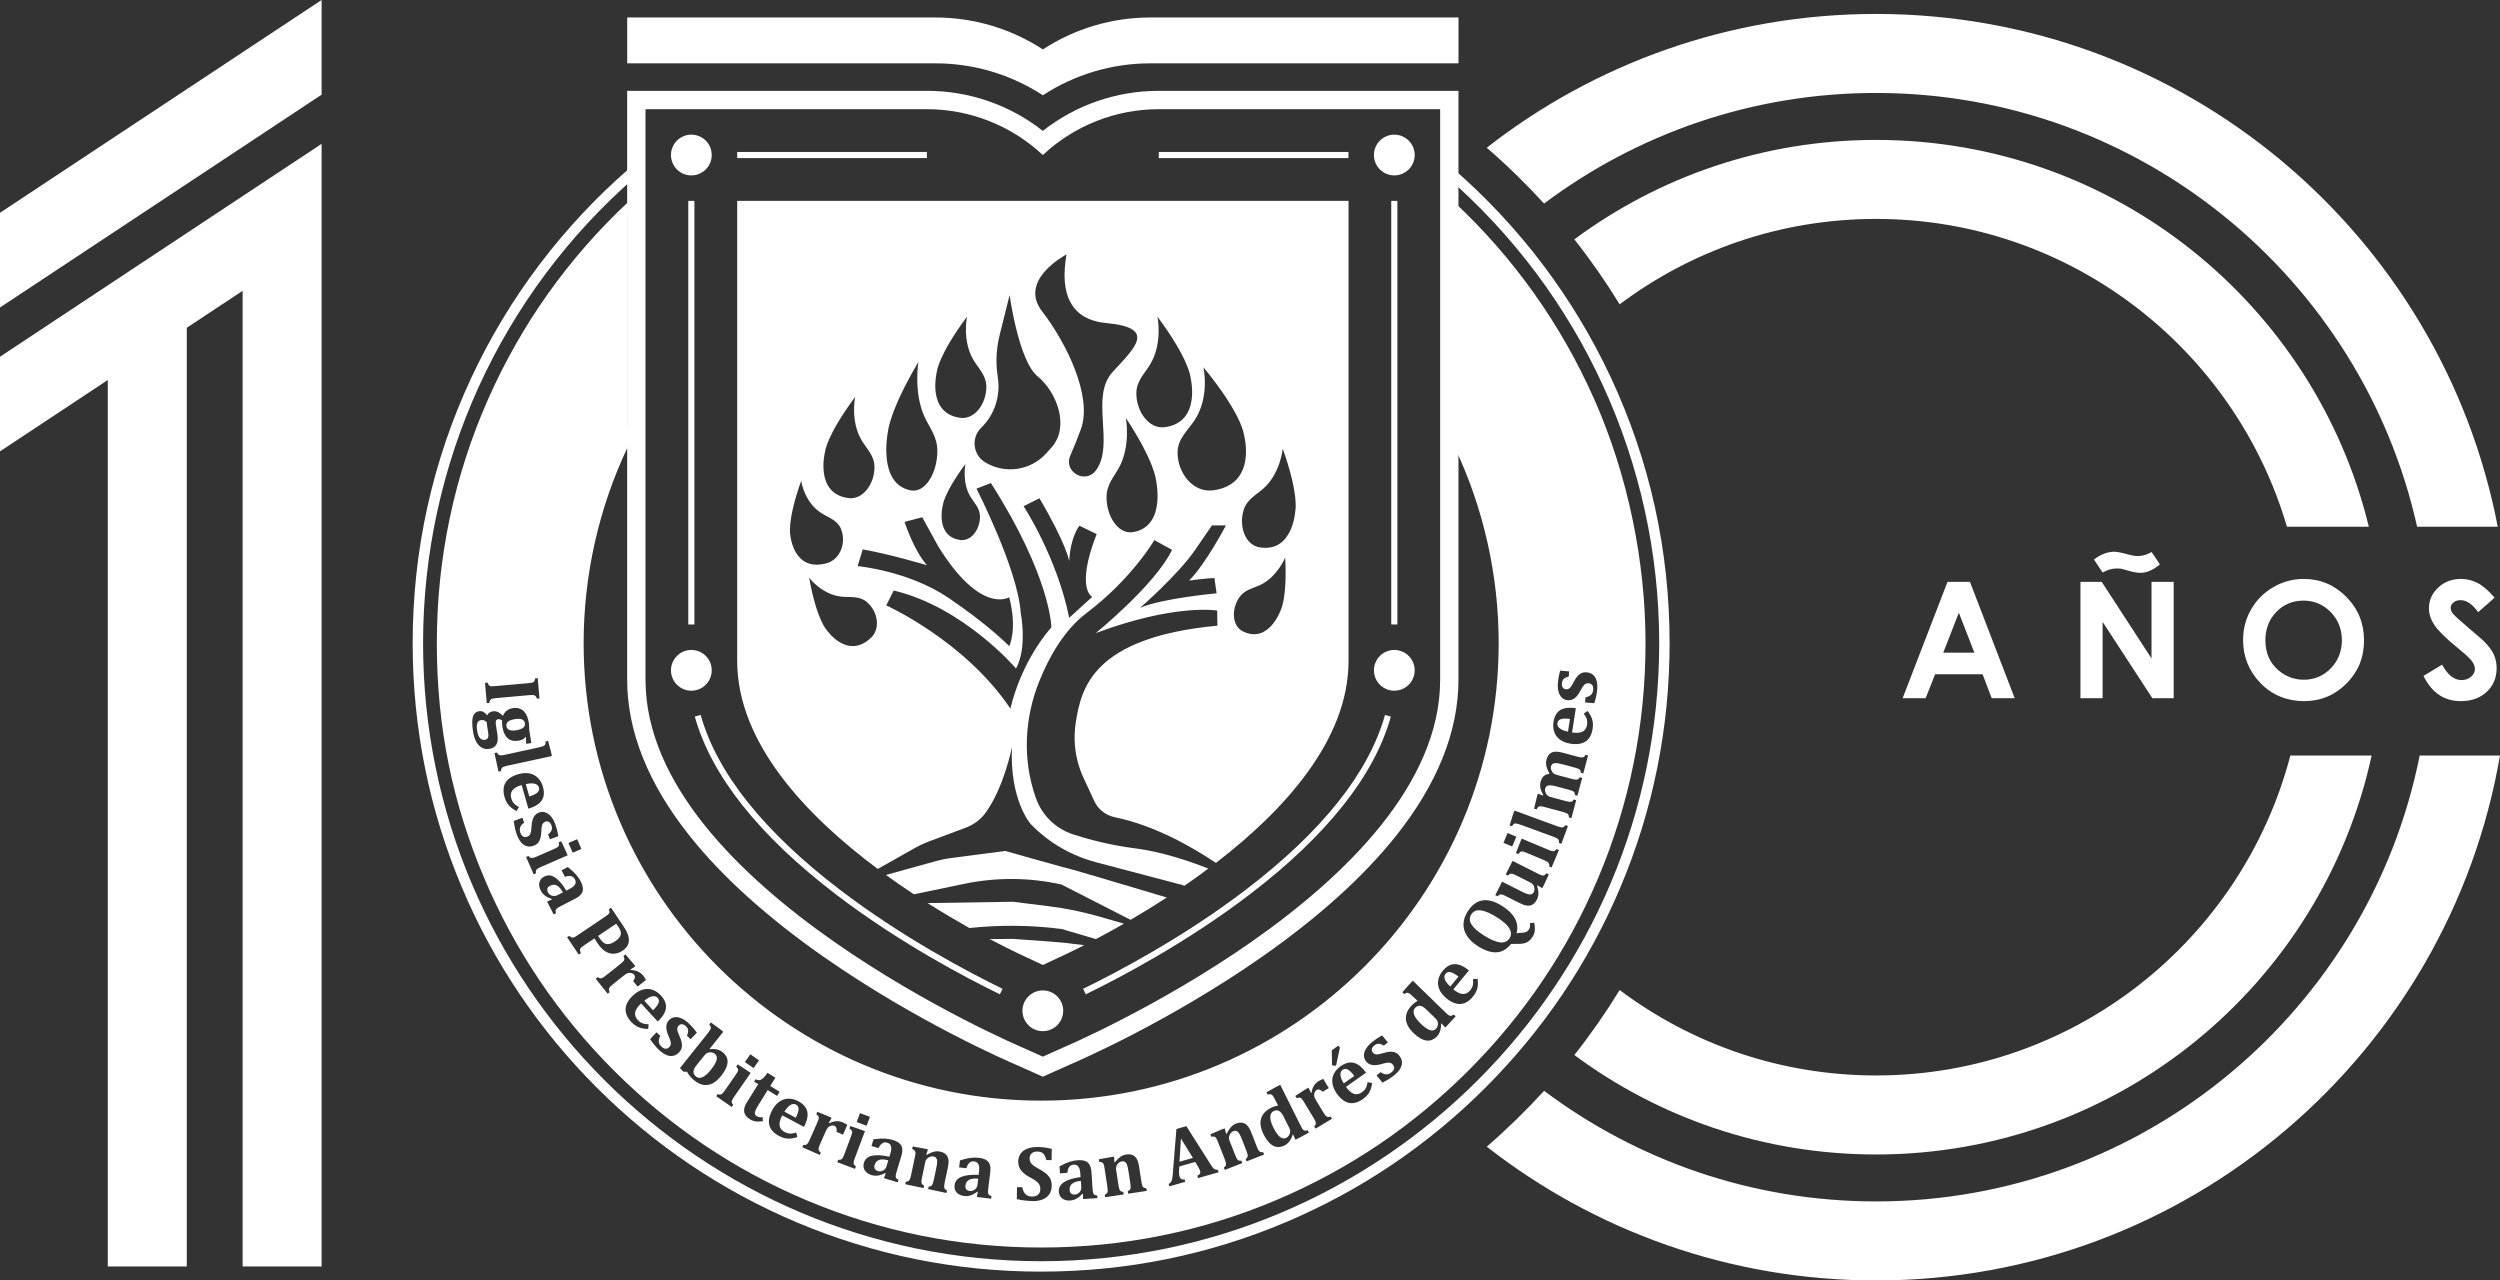 <svg xmlns="http://www.w3.org/2000/svg" id="Capa_1" data-name="Capa 1" viewBox="356.6 206.08 1169.13 598.8">
  <rect x="356.6" y="206.08" width="1169.13" height="598.8" fill="#333333" stroke="none"/>
  <g fill="#ffffff">
    <g>
      <path d="m843.48,798.76c-39.41,0-77.63-7.72-113.62-22.94-34.76-14.7-65.98-35.75-92.78-62.56-26.81-26.81-47.85-58.02-62.56-92.78-15.22-35.99-22.94-74.21-22.94-113.62,0-43.03,9.15-84.47,27.18-123.17,8.65-18.55,19.31-36.26,31.68-52.64,12.28-16.26,26.32-31.28,41.71-44.65l.57.65c-63.72,55.35-100.27,135.47-100.27,219.8,0,160.48,130.56,291.04,291.04,291.04s291.04-130.56,291.04-291.04c0-84.55-36.7-164.79-100.69-220.16l.57-.65c15.45,13.37,29.54,28.4,41.87,44.68,12.43,16.4,23.13,34.14,31.81,52.72,18.11,38.77,27.3,80.29,27.3,123.42,0,39.41-7.72,77.63-22.94,113.62-14.7,34.76-35.75,65.98-62.56,92.78-26.81,26.81-58.02,47.85-92.78,62.56-35.99,15.22-74.21,22.94-113.62,22.94Z"></path>
      <path d="m843.48,800.76c-39.68,0-78.17-7.77-114.4-23.1-35-14.8-66.43-35.99-93.42-62.98-26.99-26.99-48.18-58.42-62.98-93.42-15.33-36.24-23.1-74.73-23.1-114.4,0-43.32,9.21-85.05,27.37-124.01,8.71-18.68,19.44-36.52,31.9-53.01,12.37-16.37,26.49-31.49,41.99-44.95l1.51-1.31,3.19,3.67-1.51,1.31c-63.29,54.97-99.58,134.54-99.58,218.29,0,159.38,129.66,289.04,289.04,289.04s289.04-129.66,289.04-289.04c0-83.97-36.45-163.66-100-218.65l-1.51-1.31,3.18-3.68,1.51,1.31c15.56,13.46,29.74,28.59,42.16,44.98,12.51,16.51,23.29,34.37,32.03,53.08,18.24,39.04,27.49,80.85,27.49,124.27,0,39.68-7.77,78.17-23.1,114.4-14.8,35-36,66.43-62.98,93.42-26.99,26.99-58.42,48.18-93.42,62.98-36.24,15.33-74.72,23.1-114.4,23.1Z"></path>
    </g>
    <g>
      <path d="m809.79,757.82c-.97.54-1.54,1.43-1.69,2.68-.09.74.04,1.34.4,1.78.36.44.9.7,1.62.79.55.07,1.09-.01,1.62-.25.53-.23.97-.58,1.32-1.03.35-.46.56-.96.63-1.51l.37-2.99c-1.87-.18-3.29,0-4.26.53Z"></path>
      <path d="m767.74,748.52c-1.05.37-1.76,1.15-2.12,2.35-.22.72-.19,1.32.09,1.82.28.5.77.85,1.46,1.06.53.16,1.08.17,1.64.03.56-.14,1.05-.41,1.47-.8.42-.39.71-.85.87-1.39l.87-2.88c-1.81-.5-3.24-.56-4.29-.2Z"></path>
      <path d="m857.98,759.63c-.86.71-1.24,1.69-1.16,2.95.05.75.29,1.31.73,1.67.44.37,1.02.52,1.74.48.56-.04,1.07-.22,1.55-.55.47-.33.84-.75,1.1-1.26.26-.51.37-1.05.33-1.6l-.2-3c-1.87.17-3.23.61-4.08,1.32Z"></path>
      <path d="m956.87,728.22c-.66-1.32-1.37-2.19-2.13-2.6s-1.6-.39-2.52.06c-.67.34-1.13.86-1.37,1.58-.24.72-.26,1.6-.05,2.63.21,1.03.63,2.17,1.25,3.41,1.06,2.13,2.09,3.61,3.08,4.42.99.82,1.98.98,2.96.49.46-.23.87-.58,1.21-1.04.34-.46.55-1.01.63-1.65.07-.64-.05-1.27-.36-1.9l-2.7-5.4Z"></path>
      <path d="m730.06,724.83c.04-1.01-.36-1.74-1.21-2.19-.82-.44-1.7-.37-2.63.2s-1.86,1.62-2.8,3.13l5.33,2.84c.83-1.65,1.27-2.98,1.31-3.99Z"></path>
      <polygon points="908.19 749.36 914.46 747.57 908.87 738.55 908.19 749.36"></polygon>
      <path d="m594.73,547.43c.75.33,1.82.39,3.22.17,1.47-.23,2.56-.61,3.26-1.16.7-.54.99-1.25.86-2.12-.14-.89-.58-1.49-1.33-1.8-.75-.32-1.84-.37-3.26-.15-1.51.23-2.59.62-3.26,1.15s-.93,1.26-.79,2.17c.13.82.57,1.4,1.31,1.73Z"></path>
      <path d="m689.43,698.24c-.58-.11-1.16-.07-1.75.12-.59.19-1.07.53-1.46,1.01l-3.86,4.83c-.93,1.16-1.41,2.18-1.45,3.05s.36,1.65,1.2,2.32c.87.69,1.9.77,3.08.22s2.45-1.66,3.8-3.35c1.49-1.86,2.39-3.41,2.72-4.65.32-1.24.06-2.2-.8-2.89-.42-.33-.91-.55-1.49-.66Z"></path>
      <path d="m607.9,576.73c.75-.67,1-1.46.73-2.39-.26-.9-.91-1.48-1.97-1.75-1.06-.27-2.46-.21-4.19.17l1.65,5.81c1.77-.55,3.02-1.16,3.78-1.83Z"></path>
      <path d="m986.97,706.29c-.88-.49-1.71-.46-2.5.1-.76.54-1.09,1.35-1,2.44.09,1.09.61,2.39,1.54,3.9l4.93-3.48c-1.11-1.48-2.1-2.47-2.98-2.96Z"></path>
      <path d="m584.44,545.82c-.13-.87-.22-1.56-.24-2.05-.4-.38-.82-.65-1.24-.81-.43-.16-.9-.2-1.41-.12-.86.13-1.44.6-1.74,1.42-.3.81-.32,2.02-.07,3.63.23,1.51.66,2.61,1.28,3.32.62.7,1.39.99,2.3.85.41-.06.74-.19,1.01-.38s.46-.51.59-.95c.13-.45.13-1.05.01-1.82l-.48-3.08Z"></path>
      <path d="m664.55,675.18c.37-.93.23-1.76-.43-2.47-.63-.68-1.48-.91-2.55-.68s-2.29.92-3.67,2.04l4.09,4.44c1.33-1.29,2.18-2.4,2.55-3.34Z"></path>
      <path d="m617.01,620.18c-.99-.5-2.05-.47-3.17.11-.67.34-1.08.79-1.24,1.33-.16.54-.08,1.14.25,1.79.25.49.63.89,1.11,1.2.49.31,1.02.48,1.6.51s1.11-.08,1.6-.33l2.68-1.37c-.9-1.65-1.84-2.72-2.84-3.22Z"></path>
      <path d="m639.2,647.15c.68.4,1.43.53,2.25.4.81-.13,1.75-.55,2.8-1.26,1.04-.7,1.78-1.4,2.2-2.11.42-.7.58-1.42.47-2.14-.11-.73-.46-1.52-1.04-2.38-.47-.7-.85-1.24-1.13-1.61l-8.46,5.71.87,1.29c.68,1,1.36,1.7,2.04,2.1Z"></path>
      <path d="m1086.6,542.38c-.96.29-1.52.92-1.67,1.87-.14.92.21,1.72,1.06,2.41.85.69,2.14,1.22,3.88,1.6l.93-5.97c-1.84-.24-3.23-.21-4.2.08Z"></path>
      <path d="m1062.25,639.94c-.54-.82-1.29-1.64-2.24-2.44-.95-.81-2.05-1.6-3.29-2.39-2.03-1.28-3.84-2.2-5.42-2.75-1.58-.55-2.92-.72-4.03-.51-1.11.21-1.99.82-2.62,1.83-.94,1.48-.92,3.03.04,4.65s2.92,3.35,5.87,5.22c3.09,1.95,5.62,3.03,7.59,3.24,1.98.21,3.44-.44,4.41-1.97.5-.79.71-1.59.63-2.41-.08-.82-.39-1.64-.93-2.46Z"></path>
      <path d="m1101.96,392.37c-15.42-34.7-37.31-65.54-65.12-91.63-.13-.13-.28-.28-.43-.42l-2.64,2.83c1.04.96,2.06,1.95,3.08,2.91v100.34c-.17-.32-.32-.62-.49-.94l-3.44,1.81c1.36,2.61,2.68,5.23,3.93,7.88,13.51,28.47,20.61,59.98,20.61,91.7,0,117.98-95.99,213.95-213.95,213.95s-213.97-95.97-213.97-213.95c0-31.7,7.1-63.25,20.61-91.7,1.11-2.38,2.29-4.72,3.49-7.05l-3.44-1.79s-.04.08-.06.11v-100.35c1.02-.96,2.04-1.95,3.08-2.91l-2.64-2.83c-.15.13-.3.28-.43.42-27.81,26.09-49.71,56.92-65.12,91.63-16.02,36.12-24.14,74.64-24.14,114.49s7.48,75.17,22.22,110.01c14.23,33.65,34.61,63.87,60.57,89.83,25.94,25.96,56.17,46.32,89.83,60.57,34.84,14.74,71.85,22.2,110.01,22.2s75.15-7.46,109.99-22.2c33.67-14.24,63.89-34.61,89.83-60.57,25.96-25.96,46.34-56.19,60.57-89.83,14.74-34.84,22.22-71.87,22.22-110.01s-8.12-78.36-24.14-114.49Zm-288.33,371c-1.1.84-2.15,1.42-3.13,1.73-.98.32-2,.41-3.04.28-1.03-.13-1.91-.43-2.62-.9-.71-.47-1.23-1.07-1.53-1.79-.31-.72-.41-1.52-.3-2.39.22-1.76,1.26-3.04,3.11-3.84,1.86-.8,4.57-1.11,8.13-.94l.21-1.71c.14-1.12.12-1.99-.06-2.63s-.45-1.1-.82-1.4c-.37-.29-.82-.48-1.38-.54-.55-.07-1.04-.03-1.46.11-.43.14-.83.46-1.22.95s-.72,1.2-.99,2.13l-3.4-.42.4-3.27c1.17-.36,2.13-.62,2.89-.79.76-.18,1.51-.3,2.25-.39.73-.08,1.39-.13,1.96-.13.57,0,1.14.03,1.71.1,1.45.18,2.59.51,3.41,1.01.82.49,1.39,1.2,1.72,2.11.32.92.39,2.14.21,3.66l-.87,7.02c-.1.79-.15,1.41-.17,1.84-.02.44,0,.77.05.98.05.22.13.4.24.54.1.14.24.26.4.36.16.1.48.24.94.42l-.15,1.19-6.7-.82.45-2.34-.26-.12Zm-15.34-1.57c.09.2.23.38.43.54.2.17.45.32.75.47l-.25,1.17-8.6-1.82.25-1.17c.57-.01.99-.13,1.26-.34.27-.21.49-.52.65-.94.17-.42.37-1.18.61-2.31l1-4.74c.18-.84.31-1.53.38-2.08.08-.55.11-1,.11-1.36,0-.36-.05-.67-.14-.93-.09-.26-.2-.48-.33-.66-.13-.18-.3-.33-.5-.45-.2-.12-.46-.21-.79-.28-.45-.1-.95-.06-1.49.12-.54.18-1.03.47-1.47.89s-.71.91-.83,1.46l-1.44,6.83c-.24,1.13-.37,1.91-.39,2.37-.02.45.05.83.22,1.13.16.3.51.58,1.04.82l-.25,1.17-8.57-1.81.25-1.17c.6-.03,1.03-.15,1.31-.35.27-.2.49-.51.66-.92.17-.41.37-1.18.61-2.3l1.54-7.29c.18-.87.31-1.53.37-1.95.06-.43.06-.78,0-1.06-.06-.28-.19-.52-.38-.73-.2-.21-.57-.43-1.11-.67l.25-1.21,4.89.88,2.24.47-.81,2.5.2.1c.87-.5,1.62-.87,2.26-1.13.63-.25,1.28-.43,1.93-.52.65-.09,1.32-.06,1.99.08.97.2,1.75.51,2.32.93.58.41,1.01.93,1.3,1.54.28.61.43,1.32.44,2.13,0,.8-.09,1.72-.31,2.73l-1.37,6.49c-.11.52-.2,1.01-.28,1.47-.08.46-.11.83-.1,1.12.01.29.06.53.15.73Zm-22.71-4.95c.08.16.19.3.34.42.15.13.43.32.86.57l-.35,1.15-6.46-1.95.84-2.22-.23-.17c-1.23.64-2.36,1.03-3.38,1.18s-2.04.07-3.04-.24c-.99-.3-1.8-.75-2.43-1.33-.62-.59-1.03-1.26-1.21-2.02-.18-.76-.14-1.56.11-2.41.51-1.7,1.75-2.79,3.72-3.26,1.97-.47,4.69-.32,8.17.45l.5-1.65c.33-1.08.46-1.94.39-2.6-.07-.66-.25-1.16-.56-1.52-.31-.35-.73-.61-1.26-.77-.53-.16-1.02-.21-1.46-.14-.44.07-.9.31-1.37.73-.47.42-.92,1.06-1.34,1.93l-3.28-.99.96-3.16c1.21-.15,2.2-.25,2.99-.29.78-.04,1.54-.04,2.28,0,.74.04,1.39.11,1.96.2.57.1,1.12.23,1.66.39,1.4.42,2.46.95,3.19,1.57.73.62,1.17,1.42,1.34,2.37.16.96.02,2.17-.42,3.64l-2.05,6.77c-.23.76-.39,1.36-.48,1.79-.09.43-.13.75-.12.98.01.23.06.42.14.57Zm-19.7-6.34c.06.16.16.33.32.5.15.17.37.36.66.56l-.42,1.12-8.29-3.1.42-1.12c.61.06,1.06.01,1.36-.15.3-.16.56-.43.79-.81.23-.38.54-1.11.94-2.18l2.95-7.9c.21-.56.35-1.01.43-1.37.08-.36.08-.67.02-.92-.07-.26-.2-.49-.4-.68-.2-.2-.48-.41-.84-.63l.43-1.16,4.72,1.61,2.12.79-4.52,12.07c-.24.63-.41,1.13-.52,1.48-.11.35-.19.63-.22.83-.04.2-.05.38-.04.56,0,.17.04.34.09.5Zm-8.13-16.91c-.15-.48-.48-.83-.99-1.05-.24-.11-.54-.15-.9-.13-.36.02-.72.11-1.09.27-.37.16-.67.36-.9.6-.23.23-.42.49-.58.76-.16.27-.37.7-.62,1.27l-2.34,5.29c-.46,1.05-.75,1.8-.86,2.26-.11.45-.1.85.03,1.19.13.34.44.68.95,1.03l-.48,1.1-8.18-3.61.48-1.1c.59.09,1.05.07,1.35-.08.31-.14.58-.4.83-.76.25-.37.61-1.07,1.07-2.13l3.01-6.81c.36-.82.62-1.43.76-1.84.15-.4.22-.75.22-1.03s-.08-.55-.23-.79c-.15-.25-.46-.54-.95-.89l.5-1.13,4.6,1.88,2.09.92-1.34,2.4.19.15c1.23-.59,2.36-.91,3.4-.96,1.04-.04,2.05.16,3.05.59.67.3,1.35.68,2.03,1.15l-2.02,4.58-3-1.33c.1-.72.07-1.32-.08-1.8Zm-26.57-1.13c.19,1.27.98,2.28,2.36,3.02.81.43,1.62.67,2.44.72.81.04,1.8-.12,2.97-.48l.54,2.1c-1.7.57-3.22.81-4.54.72-1.32-.09-2.68-.51-4.06-1.25-2.48-1.33-3.99-3.01-4.51-5.03-.53-2.03-.08-4.38,1.36-7.06.92-1.73,2.04-3.04,3.36-3.95,1.31-.91,2.74-1.37,4.26-1.38,1.53-.01,3.08.4,4.64,1.24.97.52,1.76,1.08,2.37,1.7.61.61,1.07,1.26,1.38,1.94.31.68.48,1.39.52,2.14.05.89-.06,1.82-.32,2.79-.26,1-.72,2.13-1.38,3.39l-10.14-5.42c-1.02,1.94-1.44,3.54-1.25,4.81Zm-11.54-5.45c.09.42.33.75.71.99.29.18.56.31.82.4s.55.15.89.17c.33.02.72,0,1.15-.08l.17,1.9c-1.38.21-2.54.24-3.47.09s-1.81-.47-2.63-.98c-1.53-.95-2.42-2.07-2.66-3.37-.24-1.29.16-2.78,1.2-4.45l5.35-8.61-1.92-1.2.66-1.06c.69.29,1.25.42,1.67.4.42-.02.83-.15,1.2-.39.38-.24.79-.61,1.23-1.1.44-.49.95-1.14,1.51-1.94l3.68,2.29-2.39,3.85,4.39,2.72-1.2,1.93-4.39-2.73-4.31,6.95c-.72,1.16-1.2,2.05-1.44,2.67-.24.62-.31,1.14-.21,1.56Zm-10.67-4.93c.11.21.27.44.51.7l-.68.98-7.27-5.04.68-.98c.58.21,1.03.27,1.36.19.33-.08.65-.28.96-.59.31-.31.8-.94,1.45-1.89l4.81-6.93c.34-.49.59-.89.75-1.22.16-.33.24-.63.24-.89s-.07-.52-.22-.76c-.15-.24-.37-.52-.66-.82l.7-1.01,4.18,2.73,1.86,1.29-7.35,10.59c-.39.56-.68.99-.87,1.3-.2.31-.33.56-.42.75-.08.18-.14.36-.18.53-.04.17-.05.34-.03.51.01.17.07.36.18.57Zm5.98-19.33l2.53-3.65,4.08,2.83-2.53,3.65-4.08-2.83Zm58.48,25.62l-1.56,4.16-4.65-1.74,1.56-4.16,4.65,1.74Zm-68.57-39.82l-6.48,8.12v.02c.98-.07,1.8-.07,2.45-.01.65.06,1.28.19,1.9.41.61.22,1.2.55,1.74.99,1.68,1.34,2.47,2.94,2.36,4.8-.11,1.86-1.1,3.97-2.99,6.33-1.31,1.63-2.65,2.8-4.02,3.51-1.38.7-2.77.94-4.2.71-1.42-.23-2.85-.92-4.29-2.07-1.49-1.19-2.64-2.55-3.45-4.08l-1.69-.03-1.61-1.7,12.28-15.37c.54-.68.95-1.2,1.23-1.57.28-.37.5-.7.66-1,.16-.3.25-.57.27-.8.02-.23-.02-.47-.12-.7s-.31-.55-.64-.95l.75-.94,4.11,2.96,1.74,1.39Zm-39.97-5.45c.62.68,1.31,1.17,2.06,1.47.75.31,1.74.48,2.96.52l-.18,2.16c-1.8-.02-3.3-.29-4.52-.81-1.22-.52-2.36-1.36-3.43-2.51-1.91-2.07-2.78-4.15-2.61-6.24.17-2.09,1.37-4.16,3.6-6.22,1.44-1.33,2.93-2.2,4.47-2.63,1.54-.42,3.03-.39,4.48.1,1.45.49,2.77,1.39,3.98,2.7.75.81,1.31,1.6,1.68,2.38.37.78.6,1.54.66,2.29.07.74,0,1.47-.21,2.19-.25.85-.65,1.7-1.22,2.53-.57.86-1.38,1.77-2.42,2.75l-7.79-8.45c-1.6,1.49-2.52,2.87-2.76,4.14-.24,1.26.17,2.47,1.24,3.63Zm8.71,5.73l1.77,1.66c-.54,1-.77,1.92-.68,2.75.08.83.51,1.61,1.28,2.32.66.62,1.3.94,1.92.96.62.02,1.2-.26,1.74-.83.34-.36.55-.74.63-1.14.08-.4.06-.89-.08-1.45-.14-.57-.46-1.45-.97-2.64-.29-.67-.52-1.33-.71-1.98-.19-.66-.29-1.3-.31-1.92s.07-1.21.25-1.78c.19-.57.51-1.1.96-1.58.74-.8,1.62-1.27,2.62-1.42,1-.15,2.08.01,3.22.5,1.14.49,2.26,1.24,3.35,2.27.64.6,1.25,1.22,1.82,1.85.57.63,1.26,1.49,2.07,2.59l-2.89,3.08-1.75-1.63c.32-.75.51-1.4.56-1.94.05-.53-.02-1-.2-1.39-.18-.39-.47-.78-.88-1.16-.58-.54-1.17-.84-1.76-.9-.59-.06-1.11.15-1.56.63-.31.34-.52.68-.62,1.04s-.1.79.01,1.31c.11.52.44,1.4.99,2.63.51,1.12.85,2.11,1.02,2.98.17.86.16,1.67-.02,2.41-.18.75-.58,1.45-1.19,2.1-.67.71-1.38,1.21-2.13,1.48-.75.27-1.52.35-2.31.24-.79-.11-1.6-.4-2.41-.86-.82-.46-1.63-1.07-2.44-1.82-1.46-1.36-2.88-3.08-4.28-5.17l2.96-3.16Zm-12.91-42.92c-.06,1.87-1.03,3.45-2.91,4.72-1.33.9-2.69,1.38-4.07,1.45-1.38.07-2.7-.28-3.97-1.06-1.26-.78-2.46-2.01-3.6-3.7-.66-.97-1.17-1.78-1.55-2.43l-4.81,3.24c-.66.45-1.11.79-1.36,1.02-.24.24-.41.47-.49.7-.09.23-.11.48-.08.77.04.29.16.69.39,1.19l-.99.67-5.45-8.09.99-.67c.35.3.66.52.92.66.26.14.53.19.81.16.27-.03.58-.14.92-.32.34-.18.75-.44,1.23-.76l12.96-8.74c.47-.32.86-.6,1.16-.84.3-.24.52-.48.65-.72.13-.24.18-.51.16-.81-.02-.3-.11-.68-.27-1.12l.99-.67,5.89,8.74c1.71,2.53,2.54,4.74,2.48,6.62Zm-34.11-12.77l-1.06.55-3.08-6,2.19-.94-.04-.28c-1.31-.44-2.38-.98-3.19-1.61-.82-.63-1.46-1.42-1.94-2.36-.47-.92-.72-1.82-.73-2.67-.01-.86.19-1.62.62-2.27.42-.66,1.03-1.19,1.81-1.59,1.58-.81,3.22-.67,4.93.41,1.71,1.09,3.49,3.15,5.35,6.19l1.53-.79c1-.51,1.71-1.02,2.14-1.53.43-.5.66-.99.7-1.46.04-.47-.07-.95-.32-1.44-.25-.49-.56-.88-.92-1.15-.36-.27-.85-.43-1.48-.47-.63-.04-1.4.08-2.32.38l-1.56-3.05,2.94-1.51c.95.76,1.71,1.41,2.28,1.95.57.54,1.1,1.08,1.59,1.64.48.56.89,1.08,1.21,1.55s.62.96.88,1.47c.67,1.3,1.03,2.43,1.08,3.39.06.96-.2,1.83-.78,2.61-.58.78-1.55,1.53-2.91,2.23l-6.29,3.23c-.71.37-1.25.66-1.62.89-.37.23-.63.43-.79.6-.15.17-.26.33-.31.5-.06.16-.08.34-.07.54s.07.53.18,1.02Zm-9.32-18.67l-1.1.48-3.53-8.11,1.1-.48c.38.48.73.77,1.05.88.32.1.7.1,1.13,0,.43-.1,1.17-.38,2.22-.84l7.73-3.36c.54-.24.97-.45,1.28-.65.31-.2.54-.41.68-.63.14-.23.21-.48.21-.76,0-.28-.04-.63-.13-1.04l1.13-.49,2.12,4.51.9,2.08-11.82,5.14c-.62.27-1.1.49-1.43.65-.33.16-.58.3-.75.42s-.31.23-.43.35c-.12.12-.21.26-.29.42s-.13.34-.14.58c-.02.23,0,.52.06.86Zm-.1-58.57c1.02-.22,1.76-.39,2.24-.51.47-.12.87-.25,1.18-.37.31-.12.56-.27.72-.44.17-.17.29-.37.35-.63.07-.25.1-.63.08-1.15l1.17-.25,1.32,4.85.48,2.22-20.25,4.41c-1.12.24-1.89.45-2.3.61-.41.16-.72.38-.92.66-.2.27-.32.73-.34,1.37l-1.17.25-1.89-8.68,1.17-.25c.16.34.32.59.47.77.16.18.32.3.49.38.17.08.38.14.63.17.25.03.58.01.99-.05.41-.06,1-.18,1.75-.34l13.82-3.01Zm-2.99-24.75l-15.57,1.38c-.42.04-.81.08-1.17.14-.36.06-.65.13-.87.22-.22.09-.41.22-.55.37-.14.15-.26.35-.36.61-.09.25-.17.56-.22.91l-1.19.1-.84-9.48,1.19-.11c.16.43.32.77.48,1.02.16.25.37.42.63.53.26.11.58.16.96.16.38,0,.86-.02,1.44-.07l15.59-1.38c.58-.05,1.05-.11,1.42-.17.37-.06.67-.17.91-.32.24-.15.42-.36.54-.63.12-.27.22-.64.3-1.11l1.19-.11.84,9.48-1.19.11c-.18-.48-.35-.83-.52-1.05-.17-.22-.37-.38-.6-.49-.23-.1-.52-.16-.87-.18-.35-.02-.87,0-1.54.06Zm-11.14,40.89c1.09-1.79,3.1-3.1,6.02-3.93,1.88-.54,3.61-.65,5.17-.33,1.57.31,2.89,1.01,3.96,2.1,1.07,1.09,1.85,2.49,2.34,4.2.3,1.06.44,2.02.43,2.89-.02.87-.16,1.65-.44,2.34-.27.69-.67,1.32-1.18,1.86-.61.65-1.35,1.22-2.23,1.71-.9.51-2.03.96-3.4,1.37l-3.15-11.05c-2.1.61-3.54,1.43-4.33,2.45-.78,1.02-.96,2.29-.53,3.8.25.88.64,1.63,1.18,2.25.53.61,1.34,1.21,2.41,1.8l-1.13,1.85c-1.59-.83-2.82-1.75-3.67-2.76-.85-1.01-1.5-2.27-1.93-3.79-.77-2.71-.61-4.96.48-6.75Zm7.86,16.44l.84,2.28c-.93.65-1.55,1.37-1.85,2.15-.3.78-.27,1.66.1,2.65.31.85.74,1.42,1.29,1.72s1.19.31,1.93.04c.46-.17.82-.42,1.08-.74.26-.32.45-.76.58-1.33s.24-1.5.32-2.79c.04-.73.13-1.42.25-2.09.13-.67.32-1.29.59-1.85.26-.56.61-1.06,1.03-1.48.42-.43.95-.75,1.57-.98,1.02-.38,2.01-.41,2.98-.09s1.85.95,2.65,1.89c.8.95,1.46,2.13,1.98,3.53.3.83.57,1.65.79,2.47.22.82.45,1.9.69,3.24l-3.97,1.46-.82-2.25c.63-.53,1.09-1.02,1.37-1.48.28-.46.43-.9.45-1.33.01-.43-.07-.91-.26-1.43-.28-.75-.67-1.28-1.17-1.6-.5-.32-1.06-.36-1.67-.14-.43.16-.77.37-1.02.65-.25.27-.44.66-.58,1.18-.14.51-.24,1.45-.3,2.8-.05,1.23-.19,2.27-.43,3.11-.24.85-.6,1.56-1.1,2.15-.5.58-1.17,1.03-2.01,1.34-.92.34-1.77.46-2.56.36-.79-.1-1.51-.37-2.17-.82-.66-.45-1.25-1.07-1.77-1.85-.52-.78-.98-1.69-1.36-2.72-.69-1.87-1.19-4.05-1.5-6.54l4.07-1.5Zm21.55,11.81l4.07-1.77,1.98,4.56-4.07,1.77-1.98-4.56Zm-44.77-58.67c.2-.83.54-1.49,1.02-2,.48-.51,1.15-.83,2-.96.68-.11,1.34.01,1.98.35s1.22.87,1.75,1.58c.28-.56.64-.99,1.07-1.28.43-.3.99-.5,1.67-.61.56-.09,1.11-.05,1.63.11.53.16,1.02.4,1.48.73.46.33.98.76,1.55,1.31.38-1.01.96-1.82,1.74-2.44.78-.61,1.74-1,2.89-1.18,1.11-.17,2.1-.12,2.95.16.86.28,1.59.73,2.2,1.35.61.62,1.11,1.39,1.48,2.3.38.91.65,1.92.82,3.02.1.61.15,1.15.16,1.63.01.47.02.94.01,1.39l1,6.47-2.4.37-.13-3.12-.21-.04c-.28.39-.7.73-1.24,1.05-.55.31-1.23.53-2.04.65-2.08.32-3.75-.06-5.02-1.16-1.27-1.09-2.09-2.87-2.47-5.31-.18-1.18-.23-2.17-.13-2.95-.63-.51-1.25-.72-1.88-.63-.36.06-.62.17-.79.35-.17.18-.27.45-.32.83s-.02.89.08,1.55l.69,4.44c.31,2,.15,3.55-.47,4.66-.62,1.11-1.75,1.79-3.39,2.05-1.28.2-2.43,0-3.46-.58-1.03-.58-1.89-1.51-2.59-2.78-.69-1.28-1.18-2.84-1.47-4.69-.21-1.35-.34-2.58-.39-3.7-.05-1.12.02-2.09.22-2.91Zm64.2,125.99c-.31.35-.48.71-.53,1.07-.04.36.08.81.37,1.35l-.94.75-5.58-6.99.94-.75c.49.36.9.54,1.23.56.34.02.7-.08,1.09-.29.39-.21,1.03-.67,1.93-1.39l5.83-4.65c.7-.56,1.21-.98,1.52-1.27s.54-.56.67-.81c.13-.25.19-.52.17-.81-.02-.29-.16-.69-.43-1.22l.96-.77,3.21,3.79,1.42,1.79-2.3,1.51.11.22c1.36.04,2.51.28,3.45.73.94.44,1.75,1.09,2.43,1.94.46.58.88,1.23,1.26,1.96l-3.91,3.12-2.05-2.57c.42-.6.67-1.14.76-1.64.08-.49-.04-.96-.39-1.39-.17-.21-.41-.39-.74-.54-.33-.15-.69-.24-1.09-.27-.4-.03-.76,0-1.07.11-.31.1-.6.24-.87.41-.27.17-.65.45-1.14.84l-4.52,3.61c-.9.72-1.5,1.25-1.81,1.6Zm193.99,99.89c-1.33-.16-2.58-.38-3.75-.67l.09-5.58,2.48.04c.28,1.44.77,2.52,1.46,3.24.7.72,1.73,1.09,3.09,1.11.71.01,1.35-.1,1.93-.33.57-.23,1.03-.62,1.39-1.15.35-.53.54-1.2.55-2.01.01-.75-.12-1.4-.39-1.96-.27-.56-.71-1.08-1.32-1.59-.61-.51-1.46-1.05-2.55-1.62-.94-.49-1.78-.99-2.53-1.51-.75-.52-1.39-1.09-1.92-1.71-.53-.62-.93-1.29-1.22-2.02s-.42-1.55-.4-2.46c.02-1.49.41-2.74,1.17-3.77.75-1.03,1.83-1.8,3.24-2.31,1.4-.51,3.03-.76,4.86-.73,1.08.02,2.1.09,3.08.22.98.13,2.09.35,3.34.66l-.08,5.26-2.48-.04c-.21-.96-.5-1.72-.84-2.29-.35-.57-.78-.99-1.31-1.26-.53-.27-1.2-.42-2.01-.43-.69-.01-1.31.1-1.86.33-.55.23-.98.58-1.3,1.06-.32.47-.49,1.05-.5,1.72-.01.7.11,1.31.38,1.83.26.52.71,1.03,1.34,1.53s1.55,1.08,2.76,1.72c1.47.8,2.63,1.58,3.47,2.33.84.76,1.46,1.58,1.85,2.46.39.88.58,1.9.56,3.06-.02,1.49-.39,2.77-1.1,3.85s-1.72,1.91-3.05,2.47c-1.33.56-2.85.83-4.58.81-1.23-.02-2.52-.11-3.85-.27Zm246.25-201.24c.12.31.26.59.41.83.15.24.33.45.55.63.22.18.47.32.76.45.29.12.78.27,1.47.46l5.71,1.52c.8.21,1.41.36,1.83.44s.78.11,1.06.09c.28-.02.53-.12.76-.28.22-.16.45-.44.68-.84l1.16.31-2.22,8.34-1.16-.31c.01-.57-.07-.99-.26-1.26-.19-.27-.49-.5-.9-.68-.41-.18-1.17-.42-2.29-.73l-4.7-1.25c-.77-.2-1.43-.36-1.96-.48-.54-.11-.98-.18-1.33-.19-.34-.02-.66,0-.94.06s-.51.15-.71.26c-.19.12-.36.27-.5.47-.14.2-.25.46-.34.78-.11.43-.1.92.04,1.46.14.55.41,1.04.8,1.49.39.45.87.75,1.41.89l6.78,1.81c1.1.29,1.87.47,2.33.52.46.05.84,0,1.14-.14.31-.14.59-.46.86-.95l1.16.31-2.24,8.39-1.16-.31c0-.6-.1-1.04-.28-1.32-.19-.28-.48-.51-.88-.7-.4-.19-1.15-.43-2.27-.73l-7.2-1.92c-.87-.23-1.51-.39-1.93-.47-.42-.08-.77-.1-1.06-.06-.28.04-.53.16-.75.35-.22.18-.46.54-.73,1.07l-1.19-.32,1.14-4.84.59-2.21,2.45.94.11-.2c-.71-1.33-1.16-2.47-1.34-3.43-.18-.96-.15-1.89.08-2.77.23-.86.53-1.55.91-2.07.38-.51.83-.91,1.36-1.19.53-.28,1.18-.46,1.93-.52-.78-1.47-1.28-2.7-1.49-3.69-.21-.99-.19-1.96.06-2.9.25-.94.58-1.68.99-2.22.41-.55.92-.95,1.54-1.21.62-.26,1.34-.38,2.16-.35.82.02,1.77.18,2.84.47l6.39,1.71c.51.14,1,.26,1.45.36.45.1.82.16,1.11.16.29,0,.53-.03.73-.11.2-.08.39-.21.57-.4.18-.19.35-.43.51-.73l1.16.31-2.25,8.44-1.16-.31c.01-.56-.08-.97-.27-1.24-.19-.26-.49-.49-.91-.68s-1.17-.44-2.28-.73l-4.7-1.25c-1.05-.28-1.92-.47-2.59-.58-.68-.11-1.23-.11-1.66-.01-.43.1-.76.27-.99.5-.24.23-.42.57-.53,1.01-.08.3-.11.6-.08.88.03.28.1.58.22.89Zm3.55,33.11c-.04-.23-.11-.43-.21-.59-.1-.16-.25-.32-.44-.48-.19-.16-.48-.32-.86-.49-.38-.17-.94-.38-1.66-.65l-13.28-4.86c-.98-.36-1.7-.61-2.16-.76-.47-.15-.87-.26-1.2-.32-.33-.06-.61-.07-.84-.02-.23.05-.44.16-.63.34-.19.18-.42.48-.69.93l-1.12-.41,1.49-4.8.78-2.13,19.46,7.13c1.08.4,1.84.63,2.27.71.43.08.81.06,1.13-.06.32-.12.66-.44,1.02-.97l1.12.41-3.06,8.34-1.12-.41c.04-.37.05-.67.01-.9Zm-4.66,10.55c-.15-.3-.41-.58-.78-.82s-1.08-.58-2.14-1.03l-7.77-3.27c-.55-.23-1-.39-1.35-.48-.36-.09-.66-.11-.92-.05-.26.06-.49.18-.7.38-.21.2-.43.46-.67.81l-1.14-.48,1.8-4.65.88-2.09,11.89,5c.62.26,1.11.46,1.46.58.35.13.62.21.82.25.2.04.38.07.55.06.17,0,.34-.02.5-.07.17-.05.34-.15.52-.29.18-.15.38-.36.58-.64l1.1.46-3.43,8.16-1.1-.46c.08-.61.05-1.06-.09-1.37Zm-4.96,14.04c-.03.97-.25,1.86-.65,2.66-.58,1.15-1.25,1.95-2.02,2.42-.77.47-1.65.65-2.63.54-.98-.11-2.12-.5-3.43-1.16l-5.93-2.99c-.6-.3-1.07-.53-1.4-.68-.33-.15-.6-.25-.79-.31-.2-.06-.38-.09-.56-.11-.18-.01-.35,0-.52.04-.17.04-.35.13-.54.26-.19.13-.39.33-.62.59l-1.07-.54,3.17-6.3,8.99,4.53c1.04.52,1.86.9,2.48,1.13.62.23,1.14.34,1.57.32.43-.01.79-.11,1.08-.3.29-.18.54-.48.75-.89.2-.4.29-.88.26-1.45-.03-.57-.18-1.12-.48-1.65-.29-.53-.69-.93-1.2-1.18l-6.25-3.15c-.79-.4-1.38-.68-1.78-.84-.4-.16-.73-.25-.99-.27s-.51.03-.76.15c-.24.12-.54.37-.89.75l-1.07-.54,3.18-6.32,11.34,5.71c.82.41,1.43.7,1.82.87.39.16.73.25,1,.27.28.02.54-.05.8-.19s.56-.44.93-.89l1.08.55-2.07,4.48-.99,1.96-2.26-1.32-.15.17c.42,1.47.62,2.69.59,3.67Zm22.08-71.16c-1.74,1.17-4.11,1.52-7.11,1.05-1.94-.3-3.55-.92-4.84-1.86-1.29-.94-2.2-2.13-2.71-3.57-.52-1.44-.64-3.03-.37-4.79.17-1.09.44-2.02.82-2.8.38-.78.84-1.43,1.37-1.94.54-.51,1.15-.92,1.85-1.2.82-.34,1.74-.54,2.74-.62,1.03-.08,2.25-.02,3.66.18l-1.76,11.36c2.16.32,3.82.19,4.96-.42,1.14-.6,1.83-1.68,2.07-3.23.14-.91.1-1.75-.13-2.53-.23-.78-.71-1.66-1.43-2.65l1.8-1.21c1.1,1.42,1.83,2.77,2.18,4.05.35,1.28.41,2.69.17,4.25-.43,2.78-1.52,4.76-3.26,5.93Zm-.26-18.21l.19-2.42c1.12-.2,1.98-.59,2.58-1.18.6-.58.94-1.4,1.02-2.45.07-.9-.08-1.6-.45-2.1-.37-.5-.95-.78-1.73-.84-.49-.04-.92.03-1.29.21-.37.18-.73.51-1.09.97-.36.46-.84,1.26-1.46,2.4-.34.64-.71,1.24-1.11,1.79-.39.56-.83,1.03-1.31,1.43-.47.4-.99.7-1.56.91-.56.21-1.18.29-1.84.23-1.08-.09-2-.48-2.75-1.17-.74-.69-1.28-1.63-1.61-2.83-.33-1.2-.43-2.54-.31-4.03.07-.88.18-1.74.32-2.58.14-.84.39-1.92.73-3.23l4.21.34-.19,2.39c-.79.22-1.41.47-1.86.77-.45.3-.77.64-.96,1.02-.19.38-.31.85-.36,1.41-.06.8.06,1.44.39,1.94.32.5.81.77,1.46.83.46.04.86-.01,1.2-.16.34-.14.68-.42,1.02-.83.34-.41.82-1.21,1.44-2.41.56-1.1,1.13-1.98,1.7-2.65.57-.67,1.2-1.16,1.9-1.49.7-.32,1.49-.44,2.39-.37.98.08,1.8.33,2.48.75.68.42,1.22.97,1.62,1.66.41.69.68,1.49.83,2.42.15.93.18,1.94.09,3.04-.16,1.99-.62,4.18-1.38,6.56l-4.32-.35Zm-32.14,62.76l-1.93,4.58-4.1-1.72,1.93-4.58,4.1,1.72Zm-15.83,29.8c2.72-.43,5.81.45,9.26,2.63,2.81,1.77,4.78,3.73,5.92,5.86,1.13,2.13,1.39,4.41.76,6.83l1.9-.13c.49-.03.93-.08,1.32-.13.39-.06.75-.15,1.09-.28.34-.13.62-.28.84-.46.22-.18.41-.4.58-.66.2-.32.34-.61.43-.87.08-.26.13-.56.15-.89.01-.34-.02-.75-.09-1.26l2.01-.23c.21,1.09.32,2.01.33,2.76.01.75-.07,1.42-.23,2-.17.58-.46,1.2-.87,1.85-.45.72-.94,1.3-1.46,1.77-.52.46-1.16.83-1.92,1.1-.76.27-1.66.41-2.71.42l-3.97.04c-1.22,1.55-2.57,2.64-4.06,3.29-1.49.65-3.18.81-5.06.48-1.89-.33-3.97-1.21-6.23-2.64-2.3-1.45-4.03-3.06-5.2-4.82-1.17-1.76-1.73-3.62-1.68-5.57.05-1.96.69-3.92,1.93-5.88,1.93-3.06,4.26-4.8,6.98-5.22Zm-31.55,45.88c-.93-.9-1.6-1.53-2.01-1.88-.41-.35-.76-.58-1.04-.7s-.56-.15-.84-.09c-.27.06-.66.26-1.17.6l-.87-.85,3.32-3.78,1.58-1.63,14.82,14.41c.66.64,1.15,1.1,1.47,1.37.32.27.62.46.87.56.26.1.53.12.82.06.29-.06.67-.25,1.15-.58l.87.85-3.32,3.65-1.53,1.57-1.76-1.94-.2.18c.03,1.24-.13,2.37-.45,3.39-.33,1.02-.8,1.85-1.41,2.48-1.54,1.58-3.22,2.23-5.07,1.96-1.85-.27-3.86-1.46-6.03-3.58-1.47-1.43-2.48-2.88-3.03-4.34-.55-1.46-.62-2.91-.23-4.36.39-1.44,1.24-2.83,2.53-4.16.37-.38.76-.73,1.17-1.06.41-.32.92-.67,1.55-1.03l-1.18-1.15Zm-18.23,18.97c.7-.48,1.65-1.06,2.84-1.72l2.68,3.26-1.85,1.52c-.71-.42-1.32-.69-1.85-.81-.52-.12-.99-.11-1.41.02-.41.13-.83.37-1.26.72-.62.51-.99,1.05-1.12,1.63-.13.58,0,1.12.42,1.63.29.36.61.61.94.75.34.15.77.2,1.3.16.53-.04,1.44-.25,2.74-.64,1.18-.36,2.2-.56,3.08-.62.88-.06,1.67.06,2.39.34.72.28,1.36.77,1.93,1.46.62.76,1.02,1.52,1.19,2.3.17.78.15,1.55-.07,2.32s-.6,1.53-1.16,2.28c-.56.75-1.27,1.48-2.12,2.18-1.54,1.27-3.44,2.46-5.68,3.57l-2.75-3.35,1.88-1.54c.92.67,1.8,1.01,2.64,1.04s1.66-.3,2.47-.96c.7-.58,1.1-1.17,1.2-1.78.1-.61-.1-1.22-.6-1.83-.31-.38-.66-.64-1.05-.78-.39-.13-.87-.17-1.45-.11-.58.06-1.5.27-2.74.62-.7.2-1.38.35-2.06.45-.68.1-1.32.12-1.94.06-.62-.06-1.19-.23-1.74-.49-.54-.26-1.02-.65-1.45-1.16-.69-.84-1.05-1.77-1.07-2.78-.02-1.02.28-2.06.92-3.13.63-1.07,1.53-2.08,2.68-3.03.68-.56,1.37-1.08,2.07-1.56Zm-28.32,38.57c-.16-.41-.53-1.11-1.13-2.1l-3.85-6.38c-.46-.77-.82-1.33-1.06-1.68-.25-.35-.49-.61-.72-.77-.23-.16-.49-.25-.78-.27-.29-.02-.71.07-1.27.27l-.64-1.06,4.18-2.69,1.96-1.18,1.2,2.48.23-.08c.22-1.34.61-2.46,1.17-3.33.56-.87,1.31-1.59,2.24-2.15.63-.38,1.34-.71,2.11-1l2.58,4.29-2.81,1.7c-.54-.49-1.04-.82-1.52-.97-.48-.15-.96-.08-1.43.21-.23.14-.44.36-.63.66-.19.3-.33.66-.41,1.05-.08.39-.09.75-.03,1.08s.16.63.29.92c.13.29.36.7.68,1.24l2.99,4.96c.59.98,1.04,1.65,1.35,2,.31.35.64.57.99.66.35.09.82.03,1.39-.19l.62,1.02-7.66,4.62-.62-1.03c.42-.43.65-.82.71-1.15.06-.33.01-.71-.14-1.12Zm-18.25-9c-.58-1.16-1-1.97-1.28-2.43-.27-.46-.52-.8-.75-1-.23-.2-.48-.32-.76-.36-.28-.04-.71.02-1.31.19l-.54-1.09,4.38-2.47,2.03-1.01,9.23,18.49c.41.82.72,1.42.94,1.78.22.37.43.64.64.82.21.18.46.29.75.32.29.04.72-.02,1.28-.16l.54,1.09-4.34,2.35-1.96.98-1.02-2.41-.25.11c-.38,1.18-.9,2.2-1.55,3.05-.65.86-1.37,1.48-2.15,1.87-1.97.98-3.78,1.04-5.43.18-1.65-.86-3.16-2.65-4.51-5.37-.92-1.84-1.39-3.54-1.43-5.09-.04-1.56.37-2.95,1.22-4.19.85-1.23,2.1-2.26,3.76-3.09.48-.24.96-.44,1.45-.61.49-.17,1.09-.32,1.8-.46l-.74-1.48Zm25.85-24.32l3.1-2.18.69.98-1.78,8.4-1.87-.14-.14-7.05Zm1.01,10.99c.67-1.37,1.74-2.57,3.19-3.59.9-.63,1.76-1.09,2.58-1.36.82-.27,1.61-.39,2.35-.36.75.03,1.46.19,2.15.49.81.36,1.6.87,2.35,1.54.77.68,1.58,1.6,2.41,2.76l-9.39,6.63c1.27,1.78,2.52,2.87,3.74,3.27,1.22.4,2.48.15,3.76-.76.75-.53,1.33-1.15,1.73-1.85.4-.71.7-1.66.9-2.87l2.12.46c-.25,1.78-.72,3.24-1.39,4.38-.68,1.14-1.65,2.16-2.94,3.07-2.3,1.62-4.48,2.22-6.53,1.77-2.05-.44-3.95-1.9-5.7-4.38-1.13-1.6-1.8-3.19-2.03-4.77-.22-1.58,0-3.06.68-4.43Zm-50.36,28.04l.22-.03c.46-.89.88-1.62,1.27-2.18.39-.56.84-1.06,1.33-1.5.5-.43,1.07-.78,1.71-1.03.92-.36,1.74-.53,2.45-.5.71.03,1.35.22,1.93.58.57.36,1.09.87,1.54,1.54.45.67.86,1.49,1.24,2.45l2.42,6.18c.19.5.38.96.57,1.38.19.43.36.76.53.99.17.23.34.41.53.52.18.12.4.19.66.22.26.03.55.02.89-.02l.44,1.11-8.19,3.2-.44-1.11c.47-.32.76-.65.87-.97.11-.32.12-.7.03-1.14-.09-.44-.34-1.19-.76-2.26l-1.76-4.51c-.31-.8-.58-1.45-.82-1.95-.23-.5-.45-.9-.65-1.2-.2-.3-.41-.53-.63-.7-.21-.17-.43-.29-.64-.37-.21-.08-.43-.11-.66-.1-.23.01-.5.08-.82.2-.43.17-.82.47-1.18.92-.36.44-.6.96-.74,1.55-.13.59-.09,1.15.11,1.68l2.54,6.5c.42,1.07.74,1.8.97,2.19.23.39.5.67.8.83.3.16.74.2,1.32.11l.44,1.12-8.16,3.19-.44-1.11c.48-.36.78-.7.9-1.01.11-.32.13-.69.04-1.13-.08-.43-.34-1.18-.75-2.25l-2.72-6.94c-.32-.83-.58-1.44-.77-1.83-.18-.39-.38-.68-.58-.88-.2-.2-.44-.33-.72-.4-.28-.07-.71-.05-1.29.05l-.45-1.15,4.57-1.94,2.13-.83.7,2.53Zm-12.21,17.46c-.1-.36-.26-.75-.46-1.17-.21-.42-.5-.94-.88-1.56l-.96-1.57-7.44,2.13-.1,1.82c-.03.51-.04,1-.01,1.46.02.46.1.94.24,1.43.33,1.14,1.11,1.58,2.34,1.31l.33,1.15-7.45,2.13-.33-1.15c.42-.17.75-.43,1-.78.25-.35.45-.78.59-1.3.14-.52.25-1.23.31-2.14l1.74-21.45,4.65-1.33,11.33,17.88c.5.8.9,1.36,1.18,1.67.28.32.59.55.93.69.34.15.78.2,1.31.16l.33,1.15-9.62,2.75-.33-1.15c.58-.24.98-.54,1.2-.89.21-.35.25-.77.11-1.26Zm-32.72,5.18l-.73-4.79c-.13-.85-.25-1.54-.37-2.08-.12-.54-.24-.97-.37-1.31-.13-.33-.28-.61-.46-.82-.17-.21-.35-.38-.54-.5-.19-.13-.4-.21-.62-.25-.23-.04-.51-.03-.84.02-.45.07-.9.28-1.35.64-.45.35-.8.81-1.06,1.35-.26.55-.35,1.1-.26,1.66l1.05,6.9c.17,1.14.33,1.92.47,2.35.14.43.34.76.6.98.26.22.68.36,1.26.4l.18,1.18-8.66,1.32-.18-1.18c.55-.24.92-.51,1.1-.79.18-.28.28-.65.29-1.09.01-.44-.07-1.23-.24-2.37l-1.12-7.37c-.13-.88-.25-1.53-.34-1.96-.1-.42-.22-.75-.37-.99-.15-.24-.36-.42-.62-.55-.26-.13-.68-.2-1.27-.24l-.19-1.22,4.89-.89,2.26-.34.12,2.62.22.02c.64-.77,1.21-1.39,1.72-1.85.51-.46,1.05-.85,1.63-1.16.58-.32,1.21-.52,1.89-.63.98-.15,1.81-.13,2.5.05s1.27.51,1.75.99c.48.48.87,1.09,1.16,1.84.29.75.51,1.64.67,2.67l1,6.56c.08.53.16,1.02.25,1.47.09.46.19.82.3,1.08.11.26.25.47.4.63.15.15.35.27.6.36.25.08.54.15.87.18l.18,1.18-8.7,1.32-.18-1.18c.53-.22.88-.47,1.06-.76.18-.29.27-.66.28-1.1.01-.45-.07-1.24-.24-2.38Zm-22.35,5.42c-.92,1.03-1.84,1.79-2.75,2.29-.91.5-1.88.78-2.93.85-1.04.07-1.95-.06-2.74-.39-.79-.33-1.41-.82-1.84-1.47-.44-.65-.68-1.42-.74-2.3-.12-1.77.66-3.23,2.34-4.36,1.68-1.13,4.28-1.95,7.81-2.45l-.11-1.72c-.07-1.12-.26-1.98-.55-2.57-.29-.59-.65-1-1.06-1.22-.41-.22-.9-.31-1.45-.28-.55.04-1.03.17-1.42.39-.39.22-.73.61-1.02,1.17-.29.56-.48,1.32-.58,2.28l-3.42.23-.22-3.29c1.08-.57,1.98-1.01,2.69-1.32.72-.31,1.43-.58,2.14-.8s1.34-.39,1.9-.5c.56-.11,1.13-.18,1.69-.22,1.46-.1,2.64.02,3.54.35.9.33,1.6.91,2.09,1.75.49.84.79,2.03.89,3.56l.46,7.06c.05.8.11,1.41.18,1.84.07.43.14.75.24.96.09.2.2.37.33.49.13.12.28.21.46.28.18.07.52.15,1.01.23l.08,1.19-6.73.44v-2.38s-.27-.07-.27-.07Zm170.18-91.48c-1.51-1.24-2.59-2.6-3.22-4.06-.63-1.47-.81-2.95-.52-4.45s.99-2.94,2.12-4.31c.7-.85,1.41-1.51,2.13-1.99.72-.48,1.45-.8,2.17-.97.73-.17,1.46-.2,2.2-.09.88.13,1.77.42,2.67.86.93.45,1.95,1.12,3.06,2.02l-7.3,8.89c1.7,1.38,3.19,2.1,4.48,2.16s2.43-.51,3.42-1.73c.58-.71.98-1.46,1.18-2.25.2-.79.24-1.79.11-3.01l2.17-.12c.23,1.78.17,3.31-.18,4.59-.35,1.28-1.02,2.53-2.02,3.74-1.79,2.18-3.73,3.32-5.82,3.44-2.09.12-4.31-.78-6.66-2.71Z"></path>
      <path d="m1035,660.72c-.98-.24-1.77.01-2.39.76-.59.72-.7,1.59-.32,2.61s1.22,2.14,2.53,3.35l3.83-4.67c-1.46-1.14-2.68-1.82-3.65-2.06Z"></path>
      <path d="m1028,682.42l-4.33-4.21c-1.06-1.03-2.01-1.61-2.87-1.75-.86-.14-1.64.15-2.36.89-.52.54-.78,1.19-.77,1.95s.28,1.59.82,2.49c.54.9,1.31,1.84,2.3,2.81,1.71,1.66,3.16,2.71,4.37,3.16,1.2.44,2.19.27,2.96-.52.36-.37.63-.83.8-1.38.17-.55.19-1.14.05-1.76-.14-.63-.46-1.18-.96-1.67Z"></path>
    </g>
    <polygon points="507 273.36 507 798.35 470.06 798.35 470.06 342.08 443.95 359.36 443.95 798.35 407.01 798.35 407.01 383.79 356.6 417.16 356.6 372.91 470.06 297.79 507 273.36"></polygon>
    <polygon points="507 206.08 507 250.34 470.06 274.8 356.6 349.88 356.6 305.59 470.06 230.51 507 206.08"></polygon>
    <path d="m1525.72,559.4c-24.01,139.4-145.52,245.48-291.78,245.48-68.63,0-131.85-23.36-182.05-62.56,9.44-8.17,18.39-16.91,26.81-26.11,43.31,32.47,97.08,51.72,155.25,51.72,125.57,0,230.57-89.78,254.22-208.53h37.56Z"></path>
    <path d="m1524.69,452.42h-37.72c-25.82-115.96-129.47-202.87-253.03-202.87-58.17,0-111.94,19.25-155.25,51.72-8.42-9.2-17.36-17.94-26.81-26.11,50.2-39.2,113.42-62.56,182.05-62.56,144.29,0,264.48,103.2,290.75,239.81Z"></path>
    <path d="m1465.7,559.4c-23.19,106.69-118.14,186.57-231.76,186.57-52.83,0-101.68-17.28-141.09-46.51,7.64-9.65,14.7-19.79,21.18-30.38,33.46,25.08,74.96,39.94,119.91,39.94,92.94,0,171.26-63.63,193.75-149.63h38.01Z"></path>
    <path d="m1464.39,452.42h-38.3c-24.34-83.08-101.27-143.96-192.15-143.96-44.95,0-86.45,14.86-119.91,39.94-6.49-10.59-13.55-20.73-21.18-30.38,39.41-29.23,88.26-46.51,141.09-46.51,111.57,0,205.17,77.05,230.45,180.9Z"></path>
    <g>
      <path d="m1267.34,478.19h10.51l20.93,54.41h-10.76l-4.26-11.21h-22.2l-4.43,11.21h-10.76l20.98-54.41Zm5.32,14.43l-7.3,18.68h14.56l-7.26-18.68Z"></path>
      <path d="m1329.54,478.19h9.94l23.28,35.81v-35.81h10.36v54.41h-9.97l-23.26-35.7v35.7h-10.36v-54.41Zm10.36-4.36l-4.07-6.09c3.15-2.42,6.35-3.64,9.58-3.64,1.21,0,3.28.41,6.21,1.23,2,.53,3.59.8,4.77.8,2.07,0,4.21-.63,6.43-1.89l3.85,5.76c-3.11,2.65-6.12,3.97-9.03,3.97-1.55,0-3.41-.33-5.58-.98-1.78-.51-2.9-.81-3.36-.91-.64-.1-1.41-.14-2.3-.14-2.17,0-4.34.63-6.51,1.89Z"></path>
      <path d="m1433.97,476.82c7.7,0,14.32,2.79,19.86,8.36,5.54,5.57,8.31,12.37,8.31,20.38s-2.73,14.66-8.2,20.16c-5.47,5.5-12.1,8.25-19.9,8.25s-14.96-2.82-20.36-8.47c-5.4-5.65-8.1-12.36-8.1-20.12,0-5.2,1.26-9.99,3.77-14.35,2.52-4.36,5.98-7.82,10.38-10.38,4.41-2.55,9.15-3.83,14.23-3.83Zm-.11,10.14c-5.04,0-9.27,1.75-12.7,5.25-3.43,3.5-5.15,7.95-5.15,13.35,0,6.02,2.16,10.78,6.48,14.28,3.36,2.74,7.21,4.11,11.55,4.11,4.91,0,9.1-1.78,12.55-5.33s5.19-7.93,5.19-13.13-1.74-9.56-5.22-13.15c-3.48-3.59-7.72-5.38-12.7-5.38Z"></path>
      <path d="m1523.19,485.59l-7.67,6.77c-2.7-3.75-5.44-5.62-8.23-5.62-1.36,0-2.47.36-3.33,1.09-.87.73-1.3,1.55-1.3,2.46s.31,1.78.93,2.59c.84,1.09,3.38,3.42,7.6,6.99,3.95,3.3,6.35,5.39,7.19,6.25,2.1,2.12,3.59,4.15,4.47,6.08.87,1.94,1.31,4.05,1.31,6.34,0,4.46-1.54,8.15-4.63,11.06-3.09,2.91-7.11,4.36-12.07,4.36-3.88,0-7.25-.95-10.13-2.85-2.88-1.9-5.34-4.88-7.39-8.95l8.71-5.25c2.62,4.81,5.63,7.21,9.04,7.21,1.78,0,3.27-.52,4.48-1.55,1.21-1.04,1.82-2.23,1.82-3.59,0-1.23-.46-2.47-1.37-3.7-.91-1.23-2.93-3.12-6.04-5.66-5.93-4.83-9.76-8.56-11.49-11.19-1.73-2.62-2.59-5.25-2.59-7.86,0-3.77,1.44-7.01,4.32-9.71,2.87-2.7,6.43-4.05,10.65-4.05,2.72,0,5.3.63,7.76,1.89,2.46,1.26,5.12,3.55,7.98,6.88Z"></path>
    </g>
    <g>
      <path d="m1030.09,257.14v266.8c0,97.36-176.28,172.01-176.28,172.01,0,0-4.76,2.13-9.53,4.27-4.76-2.13-9.53-4.27-9.53-4.27,0,0-176.28-74.66-176.28-172.01v-266.8h131.59c20.14,0,39.52,7.67,54.22,21.44h0c14.69-13.77,34.08-21.44,54.22-21.44h131.59m8.58-8.58h-140.17c-19.81,0-38.79,6.6-54.22,18.72-15.43-12.12-34.41-18.72-54.22-18.72h-140.17v275.38c0,24.2,9.9,48.86,29.42,73.3,15.13,18.95,36.12,37.87,62.38,56.24,43.78,30.63,86.85,49.15,89.63,50.33l9.45,4.23,3.5,1.57,3.5-1.57,9.45-4.23c2.8-1.19,45.86-19.71,89.63-50.33,26.26-18.37,47.25-37.29,62.38-56.24,19.52-24.44,29.42-49.1,29.42-73.3V248.56h0Z"></path>
      <rect x="701.35" y="277.15" width="88.71" height="2.86"></rect>
      <rect x="898.5" y="277.15" width="88.71" height="2.86"></rect>
      <rect x="1007.22" y="300.02" width="2.86" height="198.1"></rect>
      <path d="m864.37,671.07l-1.25-2.57c15.89-7.74,46.91-24.06,76.09-46.34,35.65-27.22,57.54-54.72,65.08-81.74l2.75.77c-7.71,27.63-29.95,55.63-66.1,83.24-29.38,22.44-60.59,38.85-76.57,46.64Z"></path>
      <path d="m824.2,671.07c-15.98-7.79-47.19-24.2-76.57-46.64-36.15-27.61-58.39-55.62-66.11-83.25l2.75-.77c7.54,27.02,29.44,54.52,65.09,81.74,29.19,22.29,60.2,38.6,76.09,46.34l-1.25,2.57Z"></path>
      <rect x="678.48" y="300.02" width="2.86" height="198.1"></rect>
      <circle cx="679.91" cy="278.58" r="9.53"></circle>
      <circle cx="1008.65" cy="278.58" r="9.53"></circle>
      <circle cx="679.91" cy="519.56" r="9.53"></circle>
      <circle cx="1008.65" cy="519.56" r="9.53"></circle>
      <circle cx="844.28" cy="678.78" r="9.53"></circle>
      <path d="m1038.67,235.7h-144.2c-17.82,0-35.26,5.19-50.18,14.94h0s0,0,0,0c-14.92-9.75-32.36-14.94-50.18-14.94h-144.2v-21.44h144.2c17.82,0,35.26,5.19,50.18,14.94h0s0,0,0,0c14.92-9.75,32.36-14.94,50.18-14.94h144.2v21.44Z"></path>
      <g>
        <path d="m858.56,612.88c-.58,0-31.9-8.85-31.9-8.85l-25.39,3.32c-2.31.3-4.59.76-6.84,1.39l-23.53,6.52c4.4,3.18,8.78,6.2,13.09,9.04l23.55-4.9c15-3.12,30.49-3.01,45.44.32l32.32,16.52c5.33-3.11,11.05-6.6,16.95-10.43-18.2-5.44-43.32-12.93-43.69-12.93Z"></path>
        <path d="m844.28,300.02h-142.93v215.16c0,38.46,32.53,72.51,65.73,97.26l17.11-9.65c2.31-1.3,4.71-2.42,7.19-3.35l16.87-6.3c3.77-1.41,7.06-3.87,9.4-7.15,8.59-12.05,12.2-30.55,12.2-30.55-1.2,24.73,8.7,35.96,8.7,35.96.09.09.18.19.27.28,8.34,8.55,18.89,14.62,30.44,17.66l40.56,10.7c.2.1.39.21.59.31,3.74-2.56,7.51-5.26,11.28-8.07-9.79-3.83-22.3-7.94-33.95-9.42-11.98-1.52-22.16-4.25-29.34-6.59-8.06-2.63-14.46-8.86-17.32-16.84-.08-.22-.16-.44-.23-.66-6.12-17.62-5.18-36.86,1.79-54.16,4.41-10.94,11.46-23.81,22.04-31.81,21.32-16.1,31.76-34.15,31.76-34.15l8.27,4.57c-7.83,16.31-35.67,38.93-35.67,38.93,37.19-13.92,56.77-10.55,56.77-10.55l.11,7.07c-58.49,5.53-63.67,29.34-66.21,45.12-.58,3.63-.72,7.32-.41,10.99.45,5.23,1.81,10.34,4.02,15.1l5.04,10.84c.78,1.69,1.91,3.19,3.31,4.43,1.79,1.58,3.97,2.64,6.31,3.12,18.19,3.71,35.64,13.58,47.25,21.35,31.86-24.49,62.01-57.43,62.01-94.45v-215.16h-142.93Zm75.11,77.81c18.1,22.08,18.91,31.36,18.91,31.36,0,0,6.68,23.56-14.58,26.21-9.07,1.13-16.48-8.01-16.43-17.77.04-6.36,4.74-10.17,7.94-15,7.29-10.99,4.15-24.8,4.15-24.8Zm-95.29-15.17l4.65-18.59s4.22,30.84,13.1,38.02c8.87,7.18,15.23,23.52,6.43,33.32l-2.35,2.62c-7.27,8.1-19.27,9.89-28.59,4.27h0c-5.78-3.48-6.7-11.49-1.87-16.19h0c6.32-6.16,9.13-15.02,7.74-23.74-.85-5.33-1.01-12.09.9-19.7Zm-44.48,87.49l8.27-2.18,7.4,13.49c20.01,32.41,33.28,23.93,33.28,23.93,3.91,15.23,0,22.84,0,22.84,0,0-9.79-10.01-28.49-22.62-18.71-12.62-42.41-14.79-42.41-14.79l2.39-7.83c12.4,2.18,30.02,7.4,30.02,7.4-6.31-7.18-10.44-20.23-10.44-20.23Zm26.06,8.46c-11.93-1.65-8.19-16.19-8.19-16.19,0,0,.46-5.73,10.6-19.36,0,0-1.76,8.53,2.34,15.31,1.8,2.99,4.44,5.34,4.46,9.27.03,6.03-4.12,11.66-9.21,10.96Zm-10.97-78.67s.61-7.62,14.1-25.75c0,0-2.34,11.34,3.11,20.37,2.4,3.97,5.91,7.1,5.94,12.33.05,8.02-5.48,15.52-12.25,14.58-15.87-2.19-10.89-21.53-10.89-21.53Zm-22.87,28.03s.65-9.69,14.25-32.63c0,0-2.41,14.4,2.99,25.92,2.37,5.07,5.86,9.07,5.86,15.71,0,10.19-5.57,19.69-12.33,18.45-15.85-2.9-10.77-27.45-10.77-27.45Zm-29.44,9.51s.61-7.62,14.1-25.75c0,0-2.34,11.34,3.11,20.37,2.4,3.97,5.91,7.1,5.94,12.33.05,8.02-5.48,15.52-12.25,14.58-15.87-2.19-10.89-21.53-10.89-21.53Zm-16.17,39.04s-1.82-6.25,5.04-25.56c0,0,1.37,9.83,9.26,14.95,3.47,2.25,7.71,3.43,9.37,7.54,2.55,6.32-.24,14.29-6.82,16.06-15.42,4.14-16.86-12.98-16.86-12.98Zm37.61,47.89c-11.12,10.41-20.68-3.78-20.68-3.78,0,0-4.6-4.6-8.16-24.36,0,0,5.96,7.9,15.17,8.84,4.05.41,8.23-.44,11.66,2.38,5.25,4.34,6.76,12.48,2.02,16.92Zm65.29,33.07c-21.32-31.76-58.07-48.29-58.07-48.29l3.48-6.96c32.84,7.83,57.2,36.47,57.2,36.47,5.44-9.79,2.18-26.17,2.18-26.17-1.31-20.16-20.66-57.93-20.66-57.93l6.74-2.61c28.06,43.94,28.28,67.43,28.28,67.43-15.01,17.4-19.14,38.06-19.14,38.06Zm38.25-52.27l-10.77,9.79c-5.66-28.28-21.32-52.2-21.32-52.2l7.4-3.7c12.62,21.32,13.92,29.36,13.92,29.36.65-11.75,4.79-16.53,4.79-16.53l8.05,3.92c-10.01,25.67-2.07,29.36-2.07,29.36Zm2.07-59.65c-.08.12-.17.24-.25.36-4.86,6.88-15.47.83-12.05-6.86,1.43-3.21,3.12-7.31,4.96-12.39,5.49-15.14-6.76-40.21-18.17-54.99-11.41-14.79,11.41-26.62,11.41-26.62-3.24,18.51,1.98,30.56,18.71,32.11,23.61,2.19,13.4,11.41,2.84,22.89-10.56,11.48.84,33.3-7.45,45.5Zm16.86,29.38c-6.77,1.06-12.29-7.41-12.24-16.46.03-5.9,3.54-9.44,5.94-13.92,5.46-10.2,3.12-23,3.12-23,13.48,20.46,14.08,29.06,14.08,29.06,0,0,4.96,21.84-10.91,24.32Zm15.09-49.09c-7.39,1.02-13.43-7.18-13.38-15.93.03-5.71,3.87-9.13,6.48-13.47,5.95-9.87,3.39-22.26,3.39-22.26,14.74,19.8,15.41,28.13,15.41,28.13,0,0,5.43,21.13-11.9,23.52Zm11.24,71.74s8.27-1.16,11.89-1.16l1.01,7.11s-25.52,2.32-35.82,6.82c0,0,17.69-15.37,25.67-26.97l7.98-11.6h6.53s-9.57,18.27-17.26,25.81Zm42.9,13.77s-5.5,15.85-17.61,10.02c-5.17-2.49-5.56-10.3-1.81-15.89,2.44-3.64,6.35-4.2,9.87-5.87,8-3.79,11.63-12.82,11.63-12.82,1.03,18.95-2.08,24.56-2.08,24.56Zm6.84-46.69s-.93,19.95-16.74,17.38c-6.74-1.1-9.82-9.89-7.42-17.54,1.56-4.98,5.84-6.94,9.3-10.04,7.86-7.03,8.96-18.56,8.96-18.56,7.57,21.29,5.91,28.76,5.91,28.76Z"></path>
        <path d="m852.99,640.5l16.11,4.75c3.91-2.07,8.34-4.48,13.12-7.22l-11.95-3.42c-7.57-2.17-15.29-3.75-23.11-4.72l-16.86-2.1-39.94.62c6.98,4.41,13.61,8.31,19.58,11.66,14.25-1.52,28.89-1.38,43.04.44Z"></path>
        <path d="m847.16,646.36l-16.86-1.21-10.83.1c10.62,5.61,17.49,8.66,17.49,8.66,0,0,3.66,1.72,7.33,3.44,3.66-1.72,7.33-3.44,7.33-3.44,0,0,4.57-2.03,12.01-5.82-5.43-.75-10.92-1.33-16.46-1.73Z"></path>
      </g>
    </g>
  </g>
</svg>